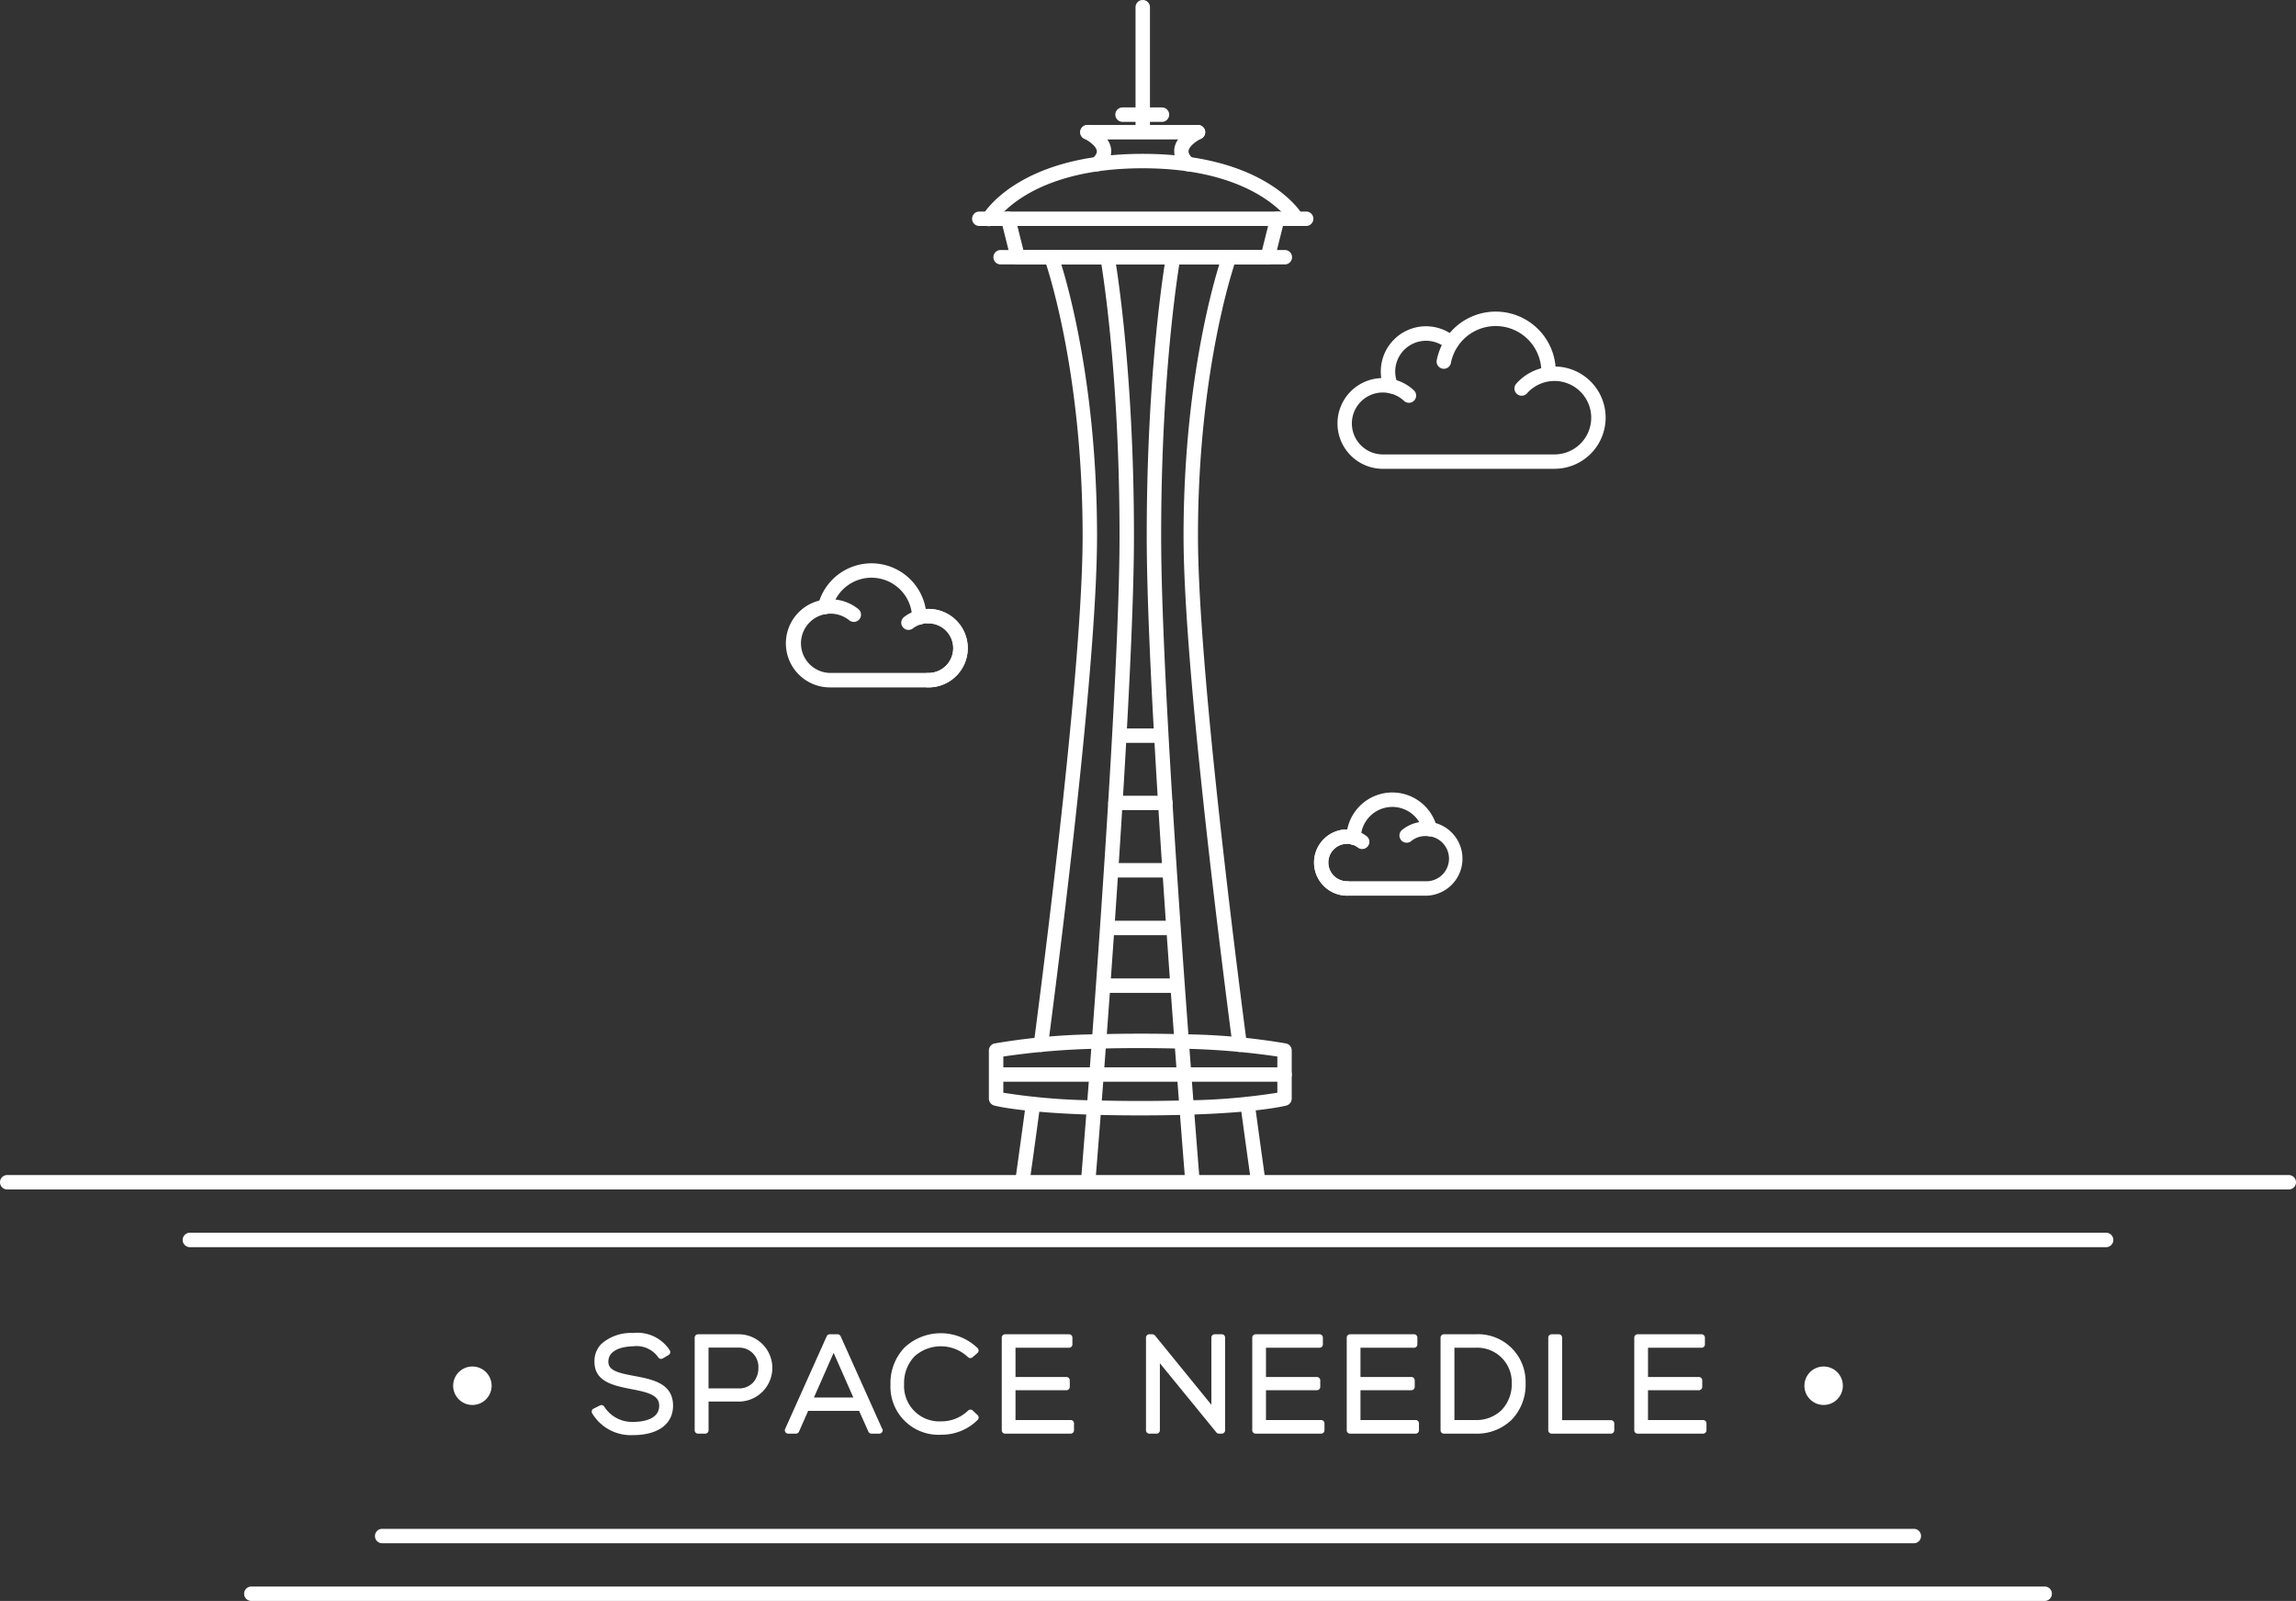 <svg id="Layer_1" data-name="Layer 1" xmlns="http://www.w3.org/2000/svg" viewBox="0 0 238.814 166.497"><rect x="0" y="0" width="238.814" height="166.497" fill="#333333" stroke="none"/><defs><style>.cls-1{fill:#fff;}</style></defs><title>space-needle</title><path class="cls-1" d="M292.282,215.508H274.427a4.719,4.719,0,1,1,3.224-8.166.75.75,0,0,1-1.023,1.1,3.22,3.22,0,1,0-2.2,5.569h17.855a3.819,3.819,0,1,0-2.855-6.357.75.75,0,0,1-1.123-1,5.319,5.319,0,1,1,3.978,8.852Z" transform="translate(-130.593 -166.752)"/><path class="cls-1" d="M291.65,206.39l-.049,0a.727.727,0,0,1-.7-.77c.008-.11.012-.16.012-.212a4.747,4.747,0,0,0-9.406-.91.75.75,0,0,1-1.473-.286,6.247,6.247,0,0,1,12.379,1.2c0,.088-.006.174-.012.26A.777.777,0,0,1,291.65,206.39Z" transform="translate(-130.593 -166.752)"/><path class="cls-1" d="M275.264,207.663a.748.748,0,0,1-.692-.463,4.647,4.647,0,0,1-.358-1.794,4.7,4.7,0,0,1,7.828-3.53A.75.75,0,0,1,281.05,203a3.207,3.207,0,0,0-5.093,3.624.75.75,0,0,1-.4.98A.734.734,0,0,1,275.264,207.663Z" transform="translate(-130.593 -166.752)"/><path class="cls-1" d="M227.109,238.241a.75.75,0,0,1,0-1.5,2.58,2.58,0,1,0,0-5.159.75.75,0,0,1,0-1.5,4.08,4.08,0,1,1,0,8.159Z" transform="translate(-130.593 -166.752)"/><path class="cls-1" d="M227.109,238.241H216.984a4.582,4.582,0,1,1,0-9.163,4.539,4.539,0,0,1,2.864,1,.75.75,0,1,1-.936,1.171,3.082,3.082,0,1,0-1.928,5.488h10.125a2.58,2.58,0,1,0,0-5.159,2.549,2.549,0,0,0-1.565.53.75.75,0,1,1-.914-1.19,4.036,4.036,0,0,1,2.479-.84,4.08,4.08,0,1,1,0,8.159Z" transform="translate(-130.593 -166.752)"/><path class="cls-1" d="M226.216,231.719a.75.75,0,0,1-.75-.736,4.226,4.226,0,0,0-8.33-.929.75.75,0,0,1-1.457-.359,5.727,5.727,0,0,1,11.287,1.26.75.75,0,0,1-.736.764Z" transform="translate(-130.593 -166.752)"/><path class="cls-1" d="M270.661,259.9a3.446,3.446,0,0,1,0-6.891.75.75,0,0,1,0,1.5,1.946,1.946,0,0,0,0,3.891.75.75,0,0,1,0,1.5Z" transform="translate(-130.593 -166.752)"/><path class="cls-1" d="M278.858,259.9h-8.2a3.446,3.446,0,0,1,0-6.891,3.408,3.408,0,0,1,2.093.71.75.75,0,0,1-.912,1.19,1.925,1.925,0,0,0-1.181-.4,1.946,1.946,0,0,0,0,3.891h8.2a2.352,2.352,0,1,0,0-4.7,2.324,2.324,0,0,0-1.47.515.75.75,0,1,1-.939-1.169,3.852,3.852,0,1,1,2.409,6.858Z" transform="translate(-130.593 -166.752)"/><path class="cls-1" d="M271.384,254.622h-.014a.75.75,0,0,1-.736-.764,4.779,4.779,0,0,1,9.419-1.051.75.75,0,0,1-1.457.358,3.279,3.279,0,0,0-6.462.722A.75.75,0,0,1,271.384,254.622Z" transform="translate(-130.593 -166.752)"/><path class="cls-1" d="M266.452,190.252h-34a.75.75,0,0,1,0-1.5h34a.75.75,0,0,1,0,1.5Z" transform="translate(-130.593 -166.752)"/><path class="cls-1" d="M264.233,194.252H234.671a.75.75,0,0,1,0-1.5h29.562a.75.75,0,0,1,0,1.5Z" transform="translate(-130.593 -166.752)"/><path class="cls-1" d="M262.452,194.252h-26a.75.75,0,0,1-.727-.568l-1-4a.75.75,0,1,1,1.455-.365l.858,3.433h24.828l.858-3.433a.75.75,0,1,1,1.455.365l-1,4A.75.75,0,0,1,262.452,194.252Z" transform="translate(-130.593 -166.752)"/><path class="cls-1" d="M265.453,190.252a.752.752,0,0,1-.651-.375c-.053-.089-3.482-5.625-15.348-5.625-11.987,0-15.319,5.566-15.351,5.622a.75.75,0,1,1-1.3-.746c.149-.26,3.805-6.376,16.652-6.376s16.5,6.116,16.648,6.377a.75.75,0,0,1-.649,1.123Z" transform="translate(-130.593 -166.752)"/><path class="cls-1" d="M255.2,181.252H243.7a.75.75,0,0,1,0-1.5h11.5a.75.75,0,0,1,0,1.5Z" transform="translate(-130.593 -166.752)"/><path class="cls-1" d="M249.454,180.966a.75.75,0,0,1-.75-.75V167.5a.75.75,0,0,1,1.5,0v12.714A.75.75,0,0,1,249.454,180.966Z" transform="translate(-130.593 -166.752)"/><path class="cls-1" d="M254.2,184.571a.748.748,0,0,1-.5-.19,2.387,2.387,0,0,1-.961-2.168c.21-1.448,1.944-2.3,2.141-2.391a.75.75,0,1,1,.636,1.359c-.389.184-1.219.734-1.294,1.249-.033.241.126.52.475.83a.751.751,0,0,1-.5,1.311Z" transform="translate(-130.593 -166.752)"/><path class="cls-1" d="M244.7,184.571a.75.75,0,0,1-.5-1.311c.349-.31.508-.589.474-.83-.074-.515-.9-1.065-1.295-1.25a.75.75,0,0,1,.637-1.358c.2.093,1.931.943,2.142,2.391a2.39,2.39,0,0,1-.961,2.168A.748.748,0,0,1,244.7,184.571Z" transform="translate(-130.593 -166.752)"/><path class="cls-1" d="M251.452,179.425h-4.1a.75.75,0,0,1,0-1.5h4.1a.75.75,0,0,1,0,1.5Z" transform="translate(-130.593 -166.752)"/><path class="cls-1" d="M249.2,282.752c-1.687,0-3.316-.024-4.842-.068-7.568-.225-10.244-.929-10.354-.958a.751.751,0,0,1-.554-.724v-5a.749.749,0,0,1,.594-.734,67.489,67.489,0,0,1,10.835-.954q1.971-.06,4.321-.062t4.322.062a67.464,67.464,0,0,1,10.834.954.749.749,0,0,1,.594.734v5a.751.751,0,0,1-.554.724c-.11.029-2.786.733-10.353.958C252.519,282.728,250.89,282.752,249.2,282.752Zm-14.25-2.358a64.947,64.947,0,0,0,9.453.791c3.02.088,6.574.088,9.6,0a64.938,64.938,0,0,0,9.451-.791v-3.766a78.165,78.165,0,0,0-9.973-.816q-1.947-.057-4.277-.06t-4.276.06a78.168,78.168,0,0,0-9.974.816Z" transform="translate(-130.593 -166.752)"/><path class="cls-1" d="M264.2,279.252H234.46a.75.75,0,1,1,0-1.5H264.2a.75.75,0,0,1,0,1.5Z" transform="translate(-130.593 -166.752)"/><path class="cls-1" d="M252.929,270.008h-7.438a.75.75,0,0,1,0-1.5h7.438a.75.75,0,1,1,0,1.5Z" transform="translate(-130.593 -166.752)"/><path class="cls-1" d="M252.607,264.008h-6.774a.75.75,0,0,1,0-1.5h6.774a.75.75,0,1,1,0,1.5Z" transform="translate(-130.593 -166.752)"/><path class="cls-1" d="M252.085,258.008h-5.73a.75.75,0,1,1,0-1.5h5.73a.75.75,0,0,1,0,1.5Z" transform="translate(-130.593 -166.752)"/><path class="cls-1" d="M251.82,251.008h-5.2a.75.75,0,0,1,0-1.5h5.2a.75.75,0,0,1,0,1.5Z" transform="translate(-130.593 -166.752)"/><path class="cls-1" d="M251.107,244.008h-3.774a.75.75,0,0,1,0-1.5h3.774a.75.75,0,0,1,0,1.5Z" transform="translate(-130.593 -166.752)"/><path class="cls-1" d="M261.451,290.252a.75.75,0,0,1-.741-.645s-.439-3.065-1.095-7.944a.75.75,0,0,1,1.486-.2c.656,4.871,1.093,7.931,1.093,7.933a.748.748,0,0,1-.636.848A.782.782,0,0,1,261.451,290.252Z" transform="translate(-130.593 -166.752)"/><path class="cls-1" d="M259.541,276.156a.751.751,0,0,1-.743-.654c-1.9-14.605-5.1-40.914-5.1-53,0-17.925,4-29.146,4.045-29.257a.75.75,0,0,1,1.41.512c-.04.11-3.955,11.106-3.955,28.745,0,12,3.184,38.237,5.084,52.807a.749.749,0,0,1-.648.84A.633.633,0,0,1,259.541,276.156Z" transform="translate(-130.593 -166.752)"/><path class="cls-1" d="M254.617,290.252a.75.75,0,0,1-.747-.69s-.236-2.909-.595-7.57c-.155-2-.33-4.321-.52-6.873-1.317-17.713-2.887-41.22-2.887-52.617,0-17.861,1.993-29.024,2.013-29.135a.75.75,0,0,1,1.475.269c-.019.109-1.988,11.153-1.988,28.866,0,11.351,1.568,34.818,2.884,52.505.188,2.552.364,4.871.518,6.87.36,4.656.595,7.563.595,7.564a.75.75,0,0,1-.687.808C254.658,290.251,254.637,290.252,254.617,290.252Z" transform="translate(-130.593 -166.752)"/><path class="cls-1" d="M243.787,290.252c-.02,0-.041,0-.061,0a.75.75,0,0,1-.687-.808s.236-2.908.6-7.564c.153-2,.331-4.318.521-6.87,1.076-14.47,2.88-40.532,2.88-52.5,0-17.728-1.968-28.757-1.987-28.866a.75.75,0,1,1,1.475-.269c.02.111,2.012,11.274,2.012,29.135,0,12.021-1.807,38.126-2.884,52.617-.19,2.552-.368,4.873-.522,6.873-.36,4.661-.6,7.57-.6,7.57A.75.75,0,0,1,243.787,290.252Z" transform="translate(-130.593 -166.752)"/><path class="cls-1" d="M236.953,290.252a.782.782,0,0,1-.107-.008.75.75,0,0,1-.636-.848s.437-3.063,1.093-7.935a.75.75,0,0,1,1.486.2c-.656,4.88-1.094,7.946-1.094,7.946A.751.751,0,0,1,236.953,290.252Z" transform="translate(-130.593 -166.752)"/><path class="cls-1" d="M238.864,276.154a.646.646,0,0,1-.1-.007.749.749,0,0,1-.647-.84c1.9-14.569,5.083-40.8,5.083-52.805,0-17.639-3.915-28.635-3.955-28.745a.75.75,0,0,1,1.41-.512c.041.111,4.045,11.332,4.045,29.257,0,12.087-3.192,38.394-5.1,53A.75.75,0,0,1,238.864,276.154Z" transform="translate(-130.593 -166.752)"/><path class="cls-1" d="M368.657,290.454H131.343a.75.75,0,0,1,0-1.5H368.657a.75.75,0,0,1,0,1.5Z" transform="translate(-130.593 -166.752)"/><path class="cls-1" d="M349.657,296.454H150.343a.75.75,0,0,1,0-1.5H349.657a.75.75,0,0,1,0,1.5Z" transform="translate(-130.593 -166.752)"/><path class="cls-1" d="M343.268,333.248H156.734a.75.75,0,1,1,0-1.5H343.268a.75.75,0,0,1,0,1.5Z" transform="translate(-130.593 -166.752)"/><path class="cls-1" d="M329.657,327.248H170.343a.75.75,0,0,1,0-1.5H329.657a.75.75,0,0,1,0,1.5Z" transform="translate(-130.593 -166.752)"/><path class="cls-1" d="M199.356,307.723a3.12,3.12,0,0,0-2.918-1.308c-1.129,0-2.918.413-2.918,1.954,0,1.226,1.322,1.515,2.946,1.817,1.857.358,3.784.688,3.784,2.767-.013,2.174-2.2,2.7-3.812,2.7a4.333,4.333,0,0,1-3.95-2.091l.661-.331a3.774,3.774,0,0,0,3.289,1.748c1.183,0,3.069-.33,3.069-2.037.014-1.445-1.582-1.761-3.165-2.065-1.762-.344-3.565-.7-3.565-2.477-.041-2.037,2.078-2.671,3.661-2.671a3.7,3.7,0,0,1,3.523,1.639Z" transform="translate(-130.593 -166.752)"/><path class="cls-1" d="M196.438,316a4.679,4.679,0,0,1-4.262-2.285.349.349,0,0,1-.02-.267.343.343,0,0,1,.176-.2l.66-.33a.349.349,0,0,1,.469.154,3.436,3.436,0,0,0,2.977,1.556c.817,0,2.719-.165,2.719-1.687.01-1.086-1.134-1.386-2.881-1.721-1.805-.352-3.849-.751-3.849-2.821a2.526,2.526,0,0,1,.724-1.89,4.671,4.671,0,0,1,3.287-1.13,4.021,4.021,0,0,1,3.814,1.793.352.352,0,0,1,.05.273.344.344,0,0,1-.163.223l-.606.358a.35.35,0,0,1-.475-.117,2.75,2.75,0,0,0-2.625-1.142c-.258,0-2.563.045-2.563,1.6,0,.912,1,1.165,2.66,1.473l.106.021c1.858.357,3.964.761,3.964,3.09C200.588,314.862,199.032,316,196.438,316Zm-3.461-2.3a3.66,3.66,0,0,0,2.259,1.455,3.882,3.882,0,0,1-2.223-1.472Zm4.424-2.97c1.3.306,2.469.813,2.456,2.208A2.094,2.094,0,0,1,198.6,314.9a2.039,2.039,0,0,0,1.3-1.948C199.9,311.566,198.974,311.094,197.4,310.735Zm-2.28-4.5a3.112,3.112,0,0,0-1.47.765,1.859,1.859,0,0,0-.524,1.394,1.666,1.666,0,0,0,1.272,1.622,1.731,1.731,0,0,1-1.229-1.644A2.275,2.275,0,0,1,195.121,306.232Zm2.175-.112a3.561,3.561,0,0,1,1.406.461A3.267,3.267,0,0,0,197.3,306.12Z" transform="translate(-130.593 -166.752)"/><path class="cls-1" d="M203.939,312.168V315.5H203.2v-9.635h4.225c4.184,0,4.184,6.3,0,6.3Zm0-5.615v4.941h3.482c3.207,0,3.207-4.941,0-4.941Z" transform="translate(-130.593 -166.752)"/><path class="cls-1" d="M203.939,315.849H203.2a.351.351,0,0,1-.351-.35v-9.635a.351.351,0,0,1,.351-.35h4.225a3.5,3.5,0,0,1,0,7h-3.132V315.5A.35.35,0,0,1,203.939,315.849Zm-.393-.7h.043v-2.981a.35.35,0,0,0,0-.674v-4.941a.35.35,0,0,1,.26-.339h-.3Zm4.842-8.792a2.747,2.747,0,0,1,1.788,2.666,2.825,2.825,0,0,1-1.293,2.437,2.773,2.773,0,0,0,1.326-2.444A2.7,2.7,0,0,0,208.388,306.357Zm-4.1,4.787h3.132a1.962,1.962,0,0,0,1.539-.651,2.237,2.237,0,0,0,.516-1.47,2,2,0,0,0-2.055-2.12h-3.132Z" transform="translate(-130.593 -166.752)"/><path class="cls-1" d="M221.239,315.5l-1.06-2.367h-5.753L213.38,315.5h-.8l4.322-9.635h.812l4.322,9.635Zm-1.349-3.056L217.3,306.58l-2.587,5.863Z" transform="translate(-130.593 -166.752)"/><path class="cls-1" d="M222.054,315.849h-.815a.349.349,0,0,1-.32-.207l-.967-2.16h-5.3l-.954,2.159a.351.351,0,0,1-.32.208h-.8a.349.349,0,0,1-.319-.493l4.322-9.635a.349.349,0,0,1,.319-.207h.812a.349.349,0,0,1,.319.207l4.282,9.546a.349.349,0,0,1-.262.582Zm-.589-.7h.031l-1.84-4.1.554,1.256a.351.351,0,0,1-.231.48h.2a.349.349,0,0,1,.319.207Zm-8.343,0h.03l.954-2.159a.35.35,0,0,1,.32-.208h.2a.352.352,0,0,1-.248-.434Zm2.13-3.056h4.1l-2.051-4.646Zm2.05-5.863a.35.35,0,0,1,.233.089l-.046-.105h-.359l-.039.088A.343.343,0,0,1,217.3,306.23Z" transform="translate(-130.593 -166.752)"/><path class="cls-1" d="M232.029,314.164a4.96,4.96,0,0,1-3.509,1.445,4.927,4.927,0,1,1,0-9.854,4.959,4.959,0,0,1,3.509,1.444l-.509.441a4.215,4.215,0,0,0-3-1.225,4.253,4.253,0,0,0,0,8.506,4.307,4.307,0,0,0,3.014-1.225Z" transform="translate(-130.593 -166.752)"/><path class="cls-1" d="M228.52,315.959a5,5,0,0,1-5.305-5.22,5.335,5.335,0,0,1,1.476-3.86,5.517,5.517,0,0,1,7.586.073.35.35,0,0,1-.019.512l-.509.44a.349.349,0,0,1-.477-.017,4.1,4.1,0,0,0-5.564-.069,4,4,0,0,0-1.077,2.889,3.673,3.673,0,0,0,3.889,3.864,3.982,3.982,0,0,0,2.769-1.124.347.347,0,0,1,.485,0l.5.468a.346.346,0,0,1,.11.249.351.351,0,0,1-.1.253A5.277,5.277,0,0,1,228.52,315.959Zm-4.11-7.492a4.968,4.968,0,0,0-.5,2.266,4.375,4.375,0,0,0,2.506,4.116,4.456,4.456,0,0,1-2.491-4.136A5.121,5.121,0,0,1,224.41,308.467Z" transform="translate(-130.593 -166.752)"/><path class="cls-1" d="M235.869,310.31h5.643v.674h-5.643v3.8h6.084v.716H235.14v-9.635h6.648v.7h-5.919Z" transform="translate(-130.593 -166.752)"/><path class="cls-1" d="M241.953,315.849H235.14a.35.35,0,0,1-.35-.35v-9.635a.35.35,0,0,1,.35-.35h6.648a.35.35,0,0,1,.35.35v.7a.35.35,0,0,1-.35.35h-5.569v3.044h5.293a.351.351,0,0,1,.351.35v.674a.35.35,0,0,1-.351.35h-5.293v3.1h5.734a.35.35,0,0,1,.35.35v.716A.35.35,0,0,1,241.953,315.849Zm-6.463-.7,6.113-.016h-5.734a.35.35,0,0,1-.35-.35v-3.8a.35.35,0,0,0,0-.674v-3.744a.35.35,0,0,1,.35-.35l5.569,0H235.49Z" transform="translate(-130.593 -166.752)"/><path class="cls-1" d="M250.458,305.864l6.482,7.97v-7.97h.731V315.5h-.289l-6.5-7.955V315.5h-.744v-9.635Z" transform="translate(-130.593 -166.752)"/><path class="cls-1" d="M257.671,315.849h-.289a.35.35,0,0,1-.272-.129l-5.875-7.194V315.5a.35.35,0,0,1-.35.35h-.744a.35.35,0,0,1-.35-.35v-9.635a.35.35,0,0,1,.35-.35h.317a.348.348,0,0,1,.272.13l5.861,7.2v-6.985a.35.35,0,0,1,.349-.35h.731a.35.35,0,0,1,.349.35V315.5A.35.35,0,0,1,257.671,315.849Zm-7.18-.7h.043v-7.605a.35.35,0,0,1,.622-.221l6.165,7.548-.031-8.657v7.62a.35.35,0,0,1-.621.221l-6.178-7.6Z" transform="translate(-130.593 -166.752)"/><path class="cls-1" d="M261.923,310.31h5.643v.674h-5.643v3.8h6.084v.716h-6.813v-9.635h6.648v.7h-5.919Z" transform="translate(-130.593 -166.752)"/><path class="cls-1" d="M268.007,315.849h-6.813a.35.35,0,0,1-.35-.35v-9.635a.35.35,0,0,1,.35-.35h6.648a.35.35,0,0,1,.349.35v.7a.349.349,0,0,1-.349.35h-5.57v3.044h5.294a.35.35,0,0,1,.35.35v.674a.349.349,0,0,1-.35.35h-5.294v3.1h5.735a.35.35,0,0,1,.349.35v.716A.35.35,0,0,1,268.007,315.849Zm-6.463-.7,6.113-.016h-5.734a.35.35,0,0,1-.35-.35v-3.8a.35.35,0,0,0,0-.674v-3.744a.35.35,0,0,1,.35-.35l5.569,0h-5.948Z" transform="translate(-130.593 -166.752)"/><path class="cls-1" d="M271.751,310.31h5.642v.674h-5.642v3.8h6.083v.716H271.02v-9.635h6.649v.7h-5.918Z" transform="translate(-130.593 -166.752)"/><path class="cls-1" d="M277.834,315.849H271.02a.35.35,0,0,1-.349-.35v-9.635a.35.35,0,0,1,.349-.35h6.649a.35.35,0,0,1,.349.35v.7a.349.349,0,0,1-.349.35H272.1v3.044h5.293a.35.35,0,0,1,.35.35v.674a.349.349,0,0,1-.35.35H272.1v3.1h5.734a.35.35,0,0,1,.349.35v.716A.35.35,0,0,1,277.834,315.849Zm-6.464-.7,6.114-.016h-5.733a.35.35,0,0,1-.35-.35v-3.8a.35.35,0,0,0,0-.674v-3.744a.35.35,0,0,1,.35-.35l5.568,0H271.37Z" transform="translate(-130.593 -166.752)"/><path class="cls-1" d="M288.927,310.571a4.626,4.626,0,0,1-4.885,4.928h-3.263v-9.635h3.263A4.626,4.626,0,0,1,288.927,310.571Zm-7.405-4.005v8.217h2.52a4.109,4.109,0,1,0,0-8.217Z" transform="translate(-130.593 -166.752)"/><path class="cls-1" d="M284.042,315.849h-3.263a.35.35,0,0,1-.35-.35v-9.635a.35.35,0,0,1,.35-.35h3.263a4.949,4.949,0,0,1,5.234,5.049,5.289,5.289,0,0,1-1.423,3.816A5.177,5.177,0,0,1,284.042,315.849Zm-2.913-.7h2.913a4.5,4.5,0,0,0,3.31-1.259,4.589,4.589,0,0,0,1.225-3.311,4.285,4.285,0,0,0-4.535-4.365h-2.913Zm2.913-.016h-2.52a.35.35,0,0,1-.349-.35v-8.217a.35.35,0,0,1,.349-.35h2.52a4.3,4.3,0,0,1,4.492,4.348,4.6,4.6,0,0,1-1.246,3.31A4.417,4.417,0,0,1,284.042,315.133Zm-2.17-.7h2.17a3.735,3.735,0,0,0,2.746-1.048,3.906,3.906,0,0,0,1.047-2.807,3.583,3.583,0,0,0-3.793-3.662h-2.17Z" transform="translate(-130.593 -166.752)"/><path class="cls-1" d="M292.725,305.864V314.8h5.423v.7h-6.166v-9.635Z" transform="translate(-130.593 -166.752)"/><path class="cls-1" d="M298.148,315.849h-6.166a.35.35,0,0,1-.349-.35v-9.635a.35.35,0,0,1,.349-.35h.743a.35.35,0,0,1,.35.35v8.583h5.073a.349.349,0,0,1,.35.35v.7A.35.35,0,0,1,298.148,315.849Zm-5.816-.7,5.467,0h-5.074a.35.35,0,0,1-.349-.35v-8.583h-.044Z" transform="translate(-130.593 -166.752)"/><path class="cls-1" d="M301.658,310.31H307.3v.674h-5.644v3.8h6.083v.716h-6.813v-9.635h6.649v.7h-5.919Z" transform="translate(-130.593 -166.752)"/><path class="cls-1" d="M307.741,315.849h-6.813a.35.35,0,0,1-.349-.35v-9.635a.35.35,0,0,1,.349-.35h6.649a.35.35,0,0,1,.35.35v.7a.35.35,0,0,1-.35.35h-5.569v3.044H307.3a.35.35,0,0,1,.349.35v.674a.349.349,0,0,1-.349.35h-5.294v3.1h5.733a.35.35,0,0,1,.35.35v.716A.35.35,0,0,1,307.741,315.849Zm-6.463-.7,6.113-.016h-5.733a.35.35,0,0,1-.35-.35v-3.8a.35.35,0,0,0,0-.674v-3.744a.35.35,0,0,1,.35-.35l5.569,0h-5.949Z" transform="translate(-130.593 -166.752)"/><path class="cls-1" d="M181.728,310.866a2,2,0,1,1-2-2A2,2,0,0,1,181.728,310.866Z" transform="translate(-130.593 -166.752)"/><circle class="cls-1" cx="189.681" cy="144.114" r="2"/></svg>